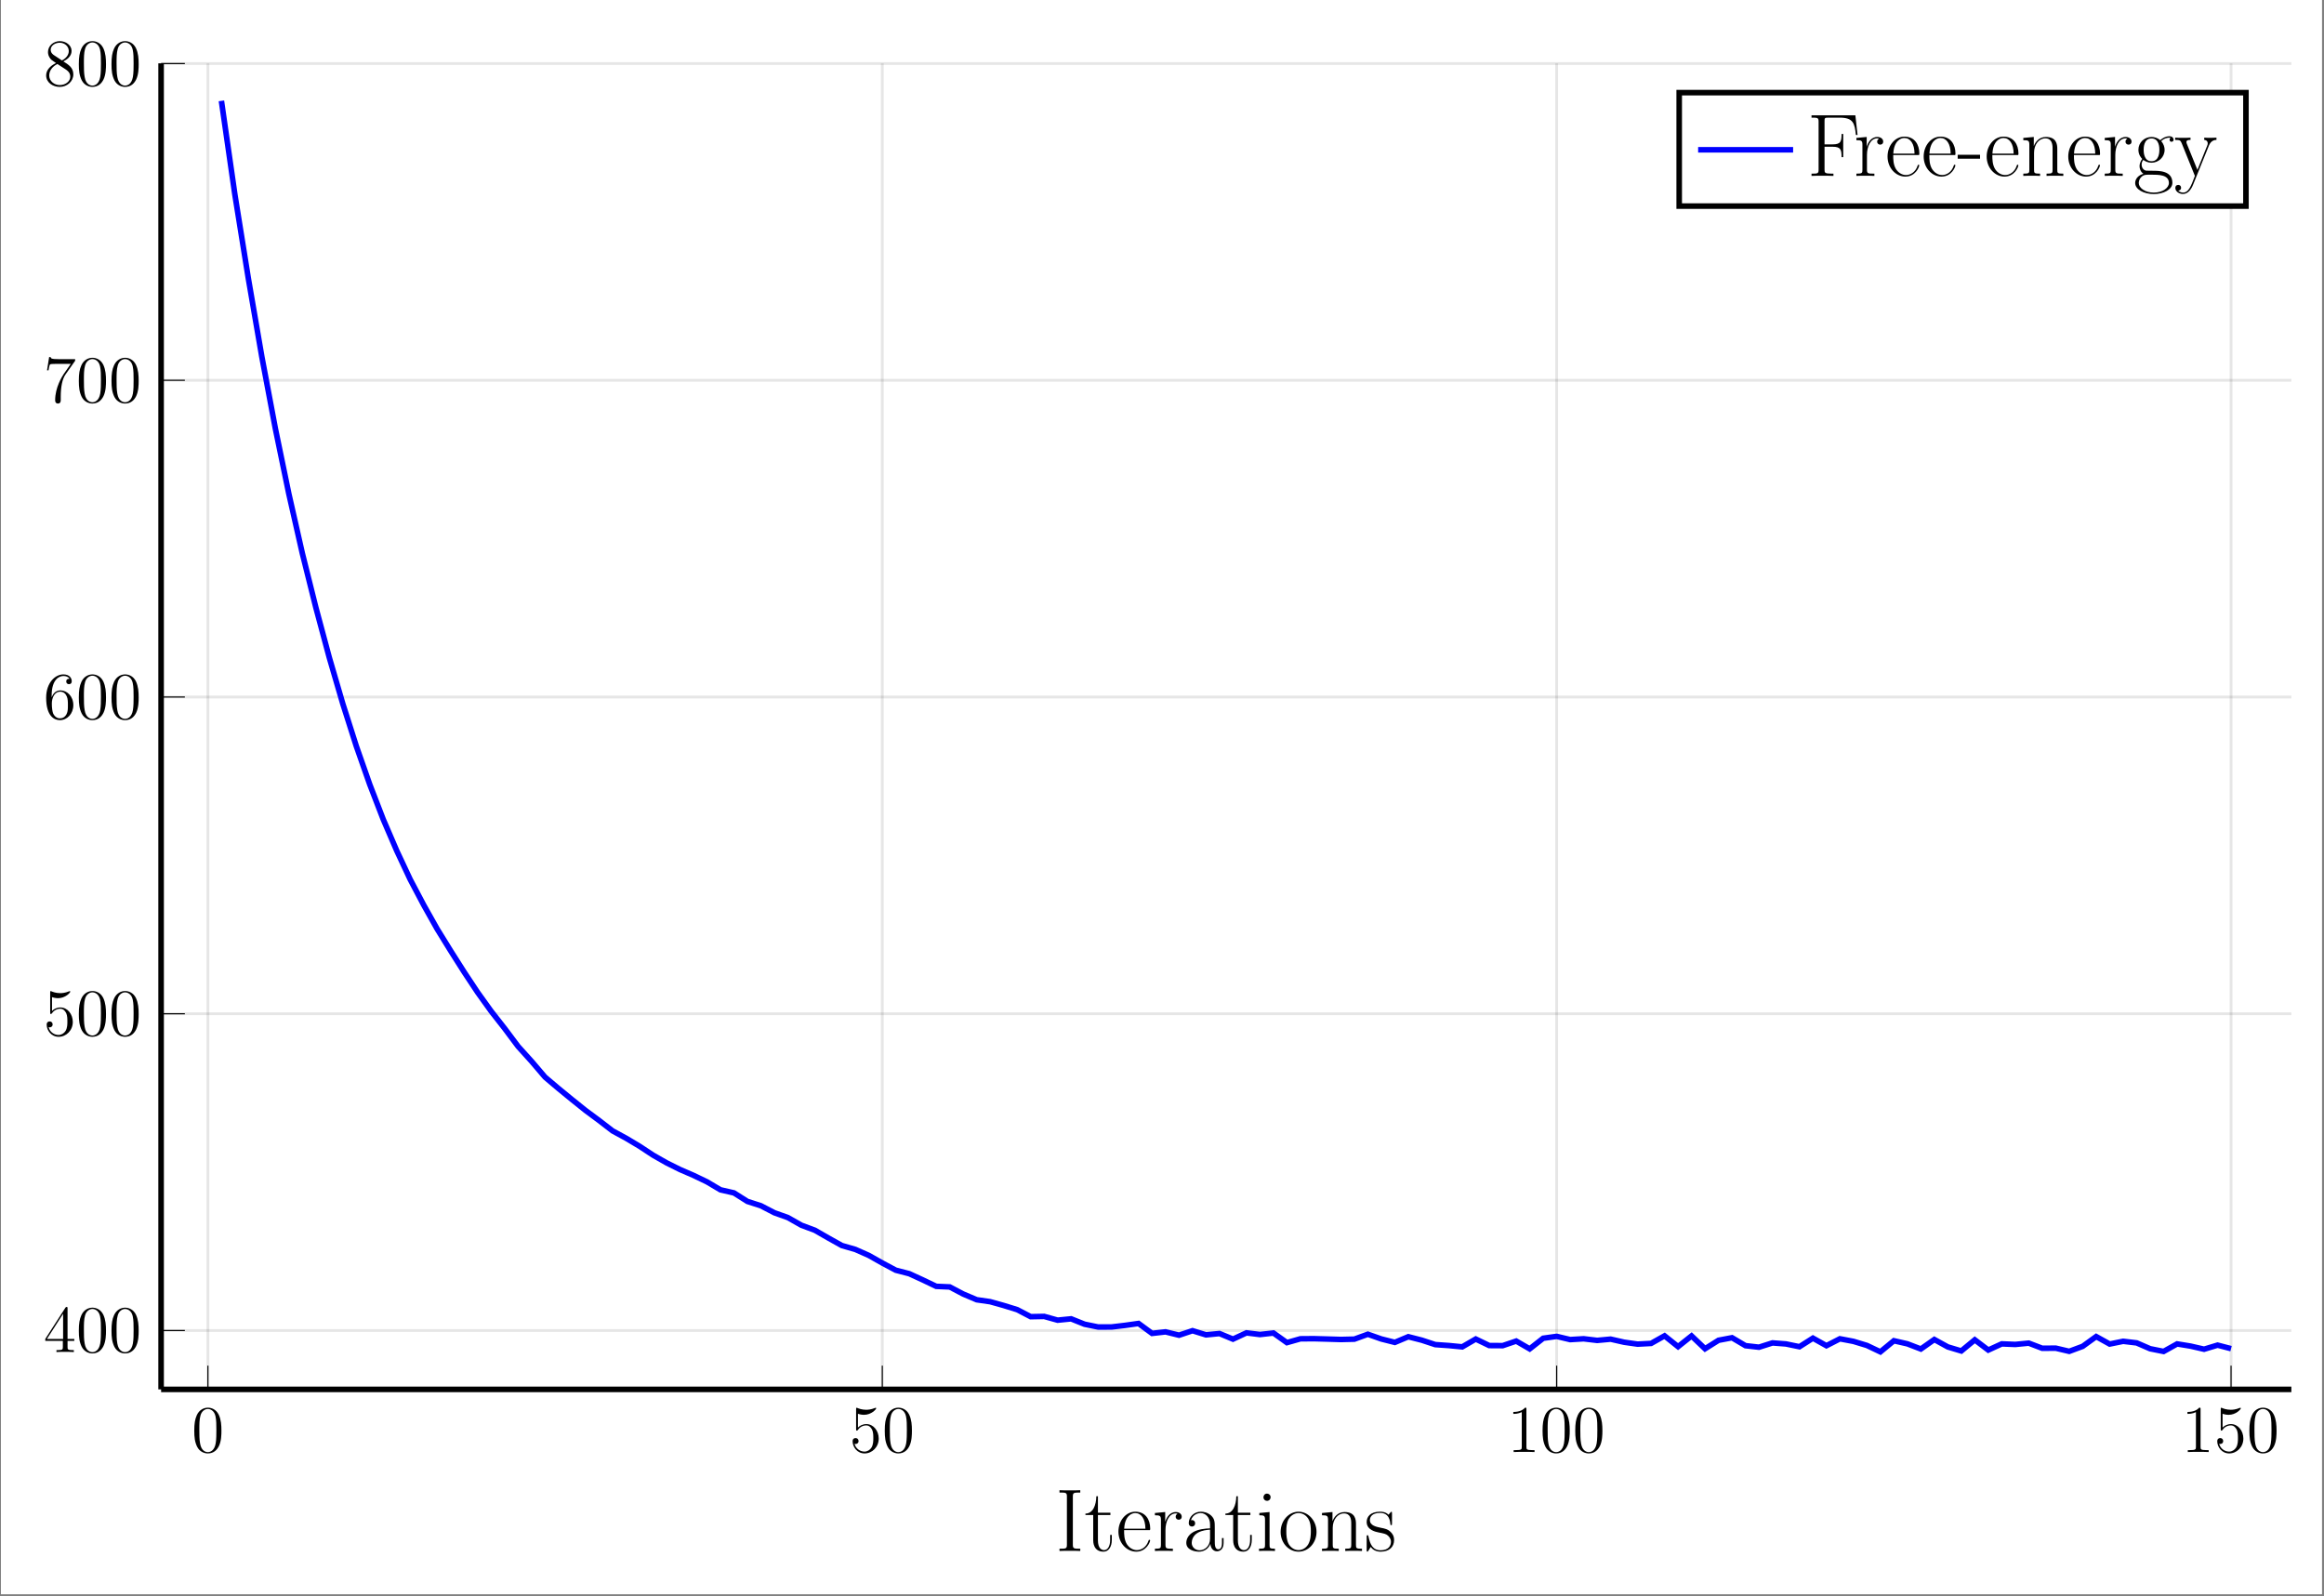 <?xml version="1.0" encoding="UTF-8"?>
<svg xmlns="http://www.w3.org/2000/svg" xmlns:xlink="http://www.w3.org/1999/xlink" width="415.787pt" height="285.619pt" viewBox="0 0 415.787 285.619" version="1.2">
<rect x="0" y="0" width="415.787" height="285.619" fill="#808080" stroke="none"/>
<defs>
<g>
<symbol overflow="visible" id="glyph-1731942715233178-0-0">
<path style="stroke:none;" d=""/>
</symbol>
<symbol overflow="visible" id="glyph-1731942715233178-0-1">
<path style="stroke:none;" d="M 5.344 -3.812 C 5.344 -4.812 5.281 -5.781 4.859 -6.688 C 4.375 -7.672 3.516 -7.938 2.922 -7.938 C 2.234 -7.938 1.391 -7.594 0.938 -6.594 C 0.609 -5.844 0.484 -5.109 0.484 -3.812 C 0.484 -2.656 0.578 -1.797 1 -0.938 C 1.469 -0.031 2.297 0.25 2.906 0.25 C 3.953 0.25 4.547 -0.375 4.891 -1.062 C 5.328 -1.953 5.344 -3.125 5.344 -3.812 Z M 2.906 0.016 C 2.531 0.016 1.75 -0.203 1.531 -1.5 C 1.391 -2.219 1.391 -3.125 1.391 -3.969 C 1.391 -4.938 1.391 -5.828 1.594 -6.531 C 1.797 -7.328 2.406 -7.703 2.906 -7.703 C 3.359 -7.703 4.062 -7.422 4.281 -6.406 C 4.438 -5.719 4.438 -4.781 4.438 -3.969 C 4.438 -3.156 4.438 -2.25 4.312 -1.531 C 4.078 -0.219 3.328 0.016 2.906 0.016 Z M 2.906 0.016 "/>
</symbol>
<symbol overflow="visible" id="glyph-1731942715233178-0-2">
<path style="stroke:none;" d="M 1.531 -6.844 C 2.047 -6.672 2.453 -6.656 2.594 -6.656 C 3.938 -6.656 4.797 -7.656 4.797 -7.812 C 4.797 -7.859 4.781 -7.922 4.703 -7.922 C 4.672 -7.922 4.656 -7.922 4.547 -7.875 C 3.875 -7.594 3.312 -7.562 3 -7.562 C 2.203 -7.562 1.641 -7.797 1.422 -7.891 C 1.344 -7.922 1.312 -7.922 1.297 -7.922 C 1.203 -7.922 1.203 -7.859 1.203 -7.656 L 1.203 -4.125 C 1.203 -3.906 1.203 -3.828 1.344 -3.828 C 1.406 -3.828 1.422 -3.844 1.547 -3.984 C 1.875 -4.484 2.438 -4.766 3.031 -4.766 C 3.672 -4.766 3.969 -4.172 4.078 -3.969 C 4.281 -3.516 4.281 -2.922 4.281 -2.469 C 4.281 -2.016 4.281 -1.344 3.953 -0.797 C 3.688 -0.375 3.219 -0.078 2.703 -0.078 C 1.906 -0.078 1.141 -0.609 0.922 -1.484 C 0.984 -1.453 1.047 -1.438 1.109 -1.438 C 1.312 -1.438 1.641 -1.562 1.641 -1.969 C 1.641 -2.297 1.406 -2.5 1.109 -2.5 C 0.891 -2.5 0.578 -2.391 0.578 -1.922 C 0.578 -0.906 1.391 0.25 2.719 0.25 C 4.078 0.25 5.25 -0.891 5.25 -2.406 C 5.25 -3.812 4.297 -5 3.047 -5 C 2.359 -5 1.844 -4.703 1.531 -4.375 Z M 1.531 -6.844 "/>
</symbol>
<symbol overflow="visible" id="glyph-1731942715233178-0-3">
<path style="stroke:none;" d="M 3.438 -7.656 C 3.438 -7.922 3.438 -7.938 3.203 -7.938 C 2.906 -7.609 2.312 -7.172 1.094 -7.172 L 1.094 -6.828 C 1.359 -6.828 1.953 -6.828 2.609 -7.141 L 2.609 -0.922 C 2.609 -0.484 2.578 -0.344 1.531 -0.344 L 1.156 -0.344 L 1.156 0 C 1.484 -0.031 2.641 -0.031 3.031 -0.031 C 3.422 -0.031 4.578 -0.031 4.891 0 L 4.891 -0.344 L 4.531 -0.344 C 3.469 -0.344 3.438 -0.484 3.438 -0.922 Z M 3.438 -7.656 "/>
</symbol>
<symbol overflow="visible" id="glyph-1731942715233178-0-4">
<path style="stroke:none;" d="M 4.312 -7.766 C 4.312 -8 4.312 -8.062 4.141 -8.062 C 4.047 -8.062 4.016 -8.062 3.922 -7.922 L 0.328 -2.344 L 0.328 -2 L 3.469 -2 L 3.469 -0.906 C 3.469 -0.469 3.438 -0.344 2.562 -0.344 L 2.328 -0.344 L 2.328 0 C 2.609 -0.031 3.547 -0.031 3.875 -0.031 C 4.219 -0.031 5.172 -0.031 5.438 0 L 5.438 -0.344 L 5.203 -0.344 C 4.344 -0.344 4.312 -0.469 4.312 -0.906 L 4.312 -2 L 5.516 -2 L 5.516 -2.344 L 4.312 -2.344 Z M 3.516 -6.844 L 3.516 -2.344 L 0.625 -2.344 Z M 3.516 -6.844 "/>
</symbol>
<symbol overflow="visible" id="glyph-1731942715233178-0-5">
<path style="stroke:none;" d="M 1.469 -4.156 C 1.469 -7.172 2.938 -7.656 3.578 -7.656 C 4.016 -7.656 4.438 -7.516 4.672 -7.156 C 4.531 -7.156 4.078 -7.156 4.078 -6.672 C 4.078 -6.406 4.25 -6.188 4.562 -6.188 C 4.859 -6.188 5.062 -6.359 5.062 -6.703 C 5.062 -7.328 4.609 -7.938 3.562 -7.938 C 2.062 -7.938 0.484 -6.406 0.484 -3.766 C 0.484 -0.484 1.922 0.25 2.938 0.25 C 4.234 0.25 5.344 -0.891 5.344 -2.438 C 5.344 -4.016 4.234 -5.078 3.047 -5.078 C 1.984 -5.078 1.594 -4.172 1.469 -3.828 Z M 2.938 -0.078 C 2.188 -0.078 1.828 -0.734 1.719 -0.984 C 1.609 -1.297 1.5 -1.891 1.5 -2.719 C 1.5 -3.672 1.922 -4.844 3 -4.844 C 3.656 -4.844 4 -4.406 4.172 -4 C 4.375 -3.562 4.375 -2.953 4.375 -2.453 C 4.375 -1.844 4.375 -1.297 4.141 -0.844 C 3.844 -0.281 3.422 -0.078 2.938 -0.078 Z M 2.938 -0.078 "/>
</symbol>
<symbol overflow="visible" id="glyph-1731942715233178-0-6">
<path style="stroke:none;" d="M 5.672 -7.406 L 5.672 -7.688 L 2.797 -7.688 C 1.344 -7.688 1.328 -7.844 1.281 -8.062 L 1.016 -8.062 L 0.641 -5.688 L 0.906 -5.688 C 0.938 -5.891 1.047 -6.641 1.203 -6.766 C 1.297 -6.844 2.203 -6.844 2.359 -6.844 L 4.891 -6.844 L 3.625 -5.031 C 3.312 -4.562 2.094 -2.609 2.094 -0.359 C 2.094 -0.234 2.094 0.25 2.594 0.25 C 3.094 0.25 3.094 -0.219 3.094 -0.375 L 3.094 -0.969 C 3.094 -2.75 3.375 -4.125 3.938 -4.938 Z M 5.672 -7.406 "/>
</symbol>
<symbol overflow="visible" id="glyph-1731942715233178-0-7">
<path style="stroke:none;" d="M 3.562 -4.312 C 4.156 -4.625 5.031 -5.188 5.031 -6.188 C 5.031 -7.219 4.016 -7.938 2.922 -7.938 C 1.75 -7.938 0.812 -7.062 0.812 -5.984 C 0.812 -5.578 0.938 -5.172 1.266 -4.766 C 1.391 -4.609 1.406 -4.594 2.25 -4.016 C 1.094 -3.469 0.484 -2.672 0.484 -1.797 C 0.484 -0.531 1.688 0.25 2.906 0.25 C 4.234 0.25 5.344 -0.734 5.344 -1.984 C 5.344 -3.203 4.484 -3.734 3.562 -4.312 Z M 1.938 -5.391 C 1.781 -5.484 1.297 -5.797 1.297 -6.391 C 1.297 -7.156 2.109 -7.656 2.906 -7.656 C 3.766 -7.656 4.531 -7.031 4.531 -6.172 C 4.531 -5.438 4.016 -4.859 3.312 -4.484 Z M 2.5 -3.844 L 3.938 -2.906 C 4.25 -2.703 4.797 -2.328 4.797 -1.594 C 4.797 -0.688 3.875 -0.078 2.922 -0.078 C 1.906 -0.078 1.031 -0.812 1.031 -1.797 C 1.031 -2.734 1.719 -3.484 2.5 -3.844 Z M 2.5 -3.844 "/>
</symbol>
<symbol overflow="visible" id="glyph-1731942715233178-1-0">
<path style="stroke:none;" d=""/>
</symbol>
<symbol overflow="visible" id="glyph-1731942715233178-1-1">
<path style="stroke:none;" d="M 4.469 0 L 4.469 -0.406 C 3.328 -0.406 3.141 -0.406 3.141 -1.125 L 3.141 -9.75 C 3.141 -10.453 3.328 -10.453 4.469 -10.453 L 4.469 -10.875 C 3.969 -10.844 3.156 -10.844 2.609 -10.844 C 2.062 -10.844 1.266 -10.844 0.75 -10.875 L 0.75 -10.453 C 1.891 -10.453 2.078 -10.453 2.078 -9.75 L 2.078 -1.125 C 2.078 -0.406 1.891 -0.406 0.75 -0.406 L 0.75 0 C 1.266 -0.031 2.062 -0.031 2.609 -0.031 C 3.156 -0.031 3.969 -0.031 4.469 0 Z M 4.469 0 "/>
</symbol>
<symbol overflow="visible" id="glyph-1731942715233178-1-2">
<path style="stroke:none;" d="M 4.891 -1.969 L 4.891 -2.875 L 4.594 -2.875 L 4.594 -1.984 C 4.594 -0.891 4.172 -0.156 3.5 -0.156 C 3.047 -0.156 2.406 -0.484 2.406 -1.922 L 2.406 -6.438 L 4.641 -6.438 L 4.641 -6.844 L 2.406 -6.844 L 2.406 -9.797 L 2.125 -9.797 C 2.078 -8.156 1.531 -6.719 0.172 -6.688 L 0.172 -6.438 L 1.562 -6.438 L 1.562 -1.953 C 1.562 -1.656 1.562 0.125 3.406 0.125 C 4.344 0.125 4.891 -0.797 4.891 -1.969 Z M 4.891 -1.969 "/>
</symbol>
<symbol overflow="visible" id="glyph-1731942715233178-1-3">
<path style="stroke:none;" d="M 6.125 -4 C 6.125 -5.625 5.266 -7.031 3.453 -7.031 C 1.766 -7.031 0.438 -5.422 0.438 -3.469 C 0.438 -1.406 1.938 0.125 3.625 0.125 C 5.406 0.125 6.109 -1.562 6.109 -1.891 C 6.109 -2 5.984 -2 5.984 -2 C 5.875 -2 5.859 -1.969 5.797 -1.781 C 5.438 -0.703 4.562 -0.156 3.734 -0.156 C 3.062 -0.156 2.375 -0.547 1.938 -1.234 C 1.453 -2.047 1.453 -3 1.453 -3.734 L 6.062 -3.734 C 6.125 -3.812 6.125 -3.844 6.125 -4 Z M 5.266 -3.984 L 1.469 -3.984 C 1.578 -6.266 2.797 -6.781 3.438 -6.781 C 4.516 -6.781 5.25 -5.766 5.266 -3.984 Z M 5.266 -3.984 "/>
</symbol>
<symbol overflow="visible" id="glyph-1731942715233178-1-4">
<path style="stroke:none;" d="M 5.297 -6.141 C 5.297 -6.656 4.797 -6.969 4.25 -6.969 C 3.047 -6.969 2.516 -5.797 2.359 -5.234 L 2.344 -5.234 L 2.344 -6.969 L 0.5 -6.797 L 0.5 -6.391 C 1.438 -6.391 1.578 -6.297 1.578 -5.531 L 1.578 -1.094 C 1.578 -0.5 1.516 -0.406 0.5 -0.406 L 0.5 0 C 0.875 -0.031 1.609 -0.031 2.016 -0.031 C 2.484 -0.031 3.297 -0.031 3.719 0 L 3.719 -0.406 C 2.578 -0.406 2.391 -0.406 2.391 -1.125 L 2.391 -3.75 C 2.391 -5.281 3.047 -6.719 4.234 -6.719 C 4.344 -6.719 4.453 -6.703 4.562 -6.656 C 4.562 -6.656 4.219 -6.547 4.219 -6.125 C 4.219 -5.75 4.516 -5.594 4.766 -5.594 C 4.953 -5.594 5.297 -5.703 5.297 -6.141 Z M 5.297 -6.141 "/>
</symbol>
<symbol overflow="visible" id="glyph-1731942715233178-1-5">
<path style="stroke:none;" d="M 7.156 -1.422 L 7.156 -2.312 L 6.859 -2.312 L 6.859 -1.406 C 6.859 -0.438 6.438 -0.297 6.219 -0.297 C 5.578 -0.297 5.578 -1.125 5.578 -1.828 L 5.578 -4.125 C 5.578 -5.172 5.578 -5.734 4.906 -6.359 C 4.312 -6.875 3.625 -7.031 3.094 -7.031 C 1.828 -7.031 0.922 -6.047 0.922 -5 C 0.922 -4.406 1.406 -4.375 1.5 -4.375 C 1.703 -4.375 2.062 -4.5 2.062 -4.953 C 2.062 -5.344 1.766 -5.531 1.5 -5.531 C 1.438 -5.531 1.359 -5.516 1.312 -5.5 C 1.641 -6.5 2.5 -6.781 3.062 -6.781 C 3.859 -6.781 4.734 -6.078 4.734 -4.75 L 4.734 -4.047 C 3.797 -4.016 2.656 -3.891 1.766 -3.406 C 0.766 -2.844 0.484 -2.047 0.484 -1.453 C 0.484 -0.219 1.906 0.125 2.75 0.125 C 3.625 0.125 4.438 -0.359 4.797 -1.281 C 4.828 -0.578 5.266 0.062 5.969 0.062 C 6.312 0.062 7.156 -0.156 7.156 -1.422 Z M 4.734 -2.219 C 4.734 -0.828 3.734 -0.125 2.859 -0.125 C 2.062 -0.125 1.453 -0.719 1.453 -1.453 C 1.453 -1.922 1.656 -2.766 2.578 -3.281 C 3.344 -3.703 4.219 -3.781 4.734 -3.812 Z M 4.734 -2.219 "/>
</symbol>
<symbol overflow="visible" id="glyph-1731942715233178-1-6">
<path style="stroke:none;" d="M 3.406 0 L 3.406 -0.406 C 2.469 -0.406 2.438 -0.516 2.438 -1.078 L 2.438 -6.969 L 0.609 -6.797 L 0.609 -6.391 C 1.5 -6.391 1.625 -6.297 1.625 -5.531 L 1.625 -1.094 C 1.625 -0.5 1.562 -0.406 0.547 -0.406 L 0.547 0 C 0.922 -0.031 1.609 -0.031 2 -0.031 C 2.391 -0.031 3.047 -0.031 3.406 0 Z M 2.625 -9.609 C 2.625 -10 2.328 -10.266 1.984 -10.266 C 1.609 -10.266 1.344 -9.969 1.344 -9.609 C 1.344 -9.234 1.641 -8.969 1.969 -8.969 C 2.359 -8.969 2.625 -9.266 2.625 -9.609 Z M 2.625 -9.609 "/>
</symbol>
<symbol overflow="visible" id="glyph-1731942715233178-1-7">
<path style="stroke:none;" d="M 6.859 -3.406 C 6.859 -5.438 5.375 -7.031 3.641 -7.031 C 1.906 -7.031 0.438 -5.438 0.438 -3.406 C 0.438 -1.406 1.906 0.125 3.641 0.125 C 5.375 0.125 6.859 -1.406 6.859 -3.406 Z M 5.844 -3.531 C 5.844 -2.906 5.812 -1.953 5.375 -1.188 C 4.938 -0.469 4.25 -0.156 3.641 -0.156 C 2.891 -0.156 2.266 -0.609 1.891 -1.219 C 1.5 -1.938 1.453 -2.828 1.453 -3.531 C 1.453 -4.203 1.484 -5.031 1.891 -5.75 C 2.219 -6.266 2.828 -6.781 3.641 -6.781 C 4.359 -6.781 4.969 -6.391 5.344 -5.828 C 5.844 -5.078 5.844 -4.031 5.844 -3.531 Z M 5.844 -3.531 "/>
</symbol>
<symbol overflow="visible" id="glyph-1731942715233178-1-8">
<path style="stroke:none;" d="M 7.688 0 L 7.688 -0.406 C 6.672 -0.406 6.609 -0.484 6.609 -1.094 L 6.609 -4.844 C 6.609 -5.656 6.453 -6.969 4.562 -6.969 C 3.312 -6.969 2.656 -6 2.422 -5.359 L 2.406 -5.359 L 2.406 -6.969 L 0.531 -6.797 L 0.531 -6.391 C 1.469 -6.391 1.609 -6.297 1.609 -5.531 L 1.609 -1.094 C 1.609 -0.5 1.547 -0.406 0.531 -0.406 L 0.531 0 C 0.906 -0.031 1.609 -0.031 2.016 -0.031 C 2.438 -0.031 3.156 -0.031 3.531 0 L 3.531 -0.406 C 2.516 -0.406 2.453 -0.484 2.453 -1.094 L 2.453 -4.156 C 2.453 -5.625 3.344 -6.719 4.453 -6.719 C 5.641 -6.719 5.766 -5.672 5.766 -4.906 L 5.766 -1.094 C 5.766 -0.5 5.703 -0.406 4.688 -0.406 L 4.688 0 C 5.062 -0.031 5.766 -0.031 6.172 -0.031 C 6.594 -0.031 7.312 -0.031 7.688 0 Z M 7.688 0 "/>
</symbol>
<symbol overflow="visible" id="glyph-1731942715233178-1-9">
<path style="stroke:none;" d="M 5.297 -1.969 C 5.297 -2.781 4.875 -3.219 4.672 -3.406 C 4.188 -3.906 3.625 -4.016 2.969 -4.141 C 2.078 -4.328 0.969 -4.547 0.969 -5.531 C 0.969 -5.938 1.188 -6.812 2.797 -6.812 C 4.5 -6.812 4.594 -5.219 4.641 -4.719 C 4.656 -4.641 4.734 -4.625 4.781 -4.625 C 4.922 -4.625 4.922 -4.672 4.922 -4.938 L 4.922 -6.719 C 4.922 -7 4.906 -7.016 4.812 -7.016 C 4.75 -7.016 4.734 -7 4.531 -6.766 C 4.484 -6.703 4.344 -6.547 4.297 -6.484 C 3.797 -7.016 3.078 -7.031 2.797 -7.031 C 1.031 -7.031 0.391 -6.109 0.391 -5.188 C 0.391 -3.75 2.016 -3.422 2.484 -3.328 C 3.484 -3.125 3.844 -3.062 4.172 -2.766 C 4.375 -2.578 4.734 -2.234 4.734 -1.656 C 4.734 -0.984 4.344 -0.125 2.875 -0.125 C 1.5 -0.125 1 -1.172 0.719 -2.578 C 0.672 -2.797 0.672 -2.812 0.547 -2.812 C 0.406 -2.812 0.391 -2.797 0.391 -2.484 L 0.391 -0.188 C 0.391 0.094 0.406 0.109 0.516 0.109 C 0.594 0.109 0.609 0.094 0.688 -0.031 L 1.109 -0.719 C 1.438 -0.281 1.984 0.125 2.875 0.125 C 4.453 0.125 5.297 -0.734 5.297 -1.969 Z M 5.297 -1.969 "/>
</symbol>
<symbol overflow="visible" id="glyph-1731942715233178-1-10">
<path style="stroke:none;" d="M 9.047 -7.328 L 8.656 -10.844 L 0.812 -10.844 L 0.812 -10.422 C 1.906 -10.422 2.078 -10.422 2.078 -9.719 L 2.078 -1.125 C 2.078 -0.406 1.906 -0.406 0.812 -0.406 L 0.812 0 C 1.281 -0.031 2.172 -0.031 2.656 -0.031 C 3.312 -0.031 4.078 -0.031 4.734 0 L 4.734 -0.406 L 4.375 -0.406 C 3.172 -0.406 3.141 -0.578 3.141 -1.141 L 3.141 -5.219 L 4.562 -5.219 C 6.047 -5.219 6.188 -4.703 6.188 -3.359 L 6.484 -3.359 L 6.484 -7.5 L 6.188 -7.5 C 6.188 -6.156 6.047 -5.641 4.562 -5.641 L 3.141 -5.641 L 3.141 -9.812 C 3.141 -10.344 3.172 -10.422 3.812 -10.422 L 5.859 -10.422 C 8.266 -10.422 8.531 -9.438 8.75 -7.328 Z M 9.047 -7.328 "/>
</symbol>
<symbol overflow="visible" id="glyph-1731942715233178-1-11">
<path style="stroke:none;" d="M 4.062 -3.078 L 4.062 -3.781 L 0.062 -3.781 L 0.062 -3.078 Z M 4.062 -3.078 "/>
</symbol>
<symbol overflow="visible" id="glyph-1731942715233178-1-12">
<path style="stroke:none;" d="M 7.188 -6.484 C 7.188 -6.781 6.938 -7.094 6.438 -7.094 C 5.797 -7.094 5.234 -6.797 4.797 -6.391 C 4.312 -6.812 3.734 -6.969 3.234 -6.969 C 1.969 -6.969 0.891 -5.984 0.891 -4.672 C 0.891 -3.75 1.422 -3.188 1.578 -3.031 C 1.094 -2.469 1.094 -1.812 1.094 -1.734 C 1.094 -1.328 1.266 -0.719 1.797 -0.375 C 0.969 -0.172 0.312 0.469 0.312 1.266 C 0.312 2.406 1.828 3.25 3.641 3.25 C 5.391 3.25 6.969 2.438 6.969 1.234 C 6.969 -0.922 4.625 -0.922 3.391 -0.922 C 3.031 -0.922 2.375 -0.922 2.297 -0.938 C 1.797 -1.016 1.469 -1.469 1.469 -2.016 C 1.469 -2.172 1.469 -2.516 1.766 -2.859 C 2.062 -2.625 2.594 -2.359 3.234 -2.359 C 4.484 -2.359 5.578 -3.344 5.578 -4.672 C 5.578 -5.078 5.438 -5.719 4.969 -6.203 C 5.406 -6.688 6.062 -6.844 6.438 -6.844 C 6.5 -6.844 6.594 -6.844 6.672 -6.797 C 6.609 -6.781 6.469 -6.719 6.469 -6.469 C 6.469 -6.25 6.609 -6.109 6.812 -6.109 C 7.047 -6.109 7.188 -6.266 7.188 -6.484 Z M 4.641 -4.672 C 4.641 -4.344 4.641 -2.625 3.234 -2.625 C 1.828 -2.625 1.828 -4.344 1.828 -4.672 C 1.828 -4.984 1.828 -6.703 3.234 -6.703 C 4.641 -6.703 4.641 -4.984 4.641 -4.672 Z M 6.344 1.266 C 6.344 2.141 5.234 2.984 3.641 2.984 C 2.047 2.984 0.953 2.141 0.953 1.266 C 0.953 0.766 1.219 0.297 1.578 0.047 C 1.969 -0.219 2.141 -0.219 3.219 -0.219 C 4.516 -0.219 6.344 -0.219 6.344 1.266 Z M 6.344 1.266 "/>
</symbol>
<symbol overflow="visible" id="glyph-1731942715233178-1-13">
<path style="stroke:none;" d="M 7.547 -6.438 L 7.547 -6.844 L 6.547 -6.812 C 6.203 -6.812 5.688 -6.812 5.359 -6.844 L 5.359 -6.438 C 5.969 -6.391 5.984 -5.938 5.984 -5.812 C 5.984 -5.656 5.953 -5.578 5.875 -5.375 L 4.141 -1.078 L 2.25 -5.734 C 2.172 -5.922 2.172 -6.047 2.172 -6.047 C 2.172 -6.406 2.531 -6.438 2.906 -6.438 L 2.906 -6.844 C 2.531 -6.812 1.844 -6.812 1.453 -6.812 C 1.016 -6.812 0.516 -6.812 0.156 -6.844 L 0.156 -6.438 C 1.016 -6.438 1.109 -6.359 1.328 -5.844 L 3.688 0 C 2.984 1.875 2.562 2.984 1.562 2.984 C 1.391 2.984 0.984 2.922 0.703 2.641 C 1.062 2.609 1.219 2.391 1.219 2.125 C 1.219 1.844 1.031 1.609 0.719 1.609 C 0.359 1.609 0.188 1.844 0.188 2.141 C 0.188 2.766 0.844 3.234 1.562 3.234 C 2.484 3.234 3.062 2.344 3.375 1.547 L 6.203 -5.438 C 6.609 -6.422 7.328 -6.438 7.547 -6.438 Z M 7.547 -6.438 "/>
</symbol>
</g>
<clipPath id="clip-1731942715233178-1">
  <path d="M 0.172 0 L 415.402 0 L 415.402 285.238 L 0.172 285.238 Z M 0.172 0 "/>
</clipPath>
<clipPath id="clip-1731942715233178-2">
  <path d="M 28.824 11.41 L 409.82 11.41 L 409.82 248.594 L 28.824 248.594 Z M 28.824 11.41 "/>
</clipPath>
</defs>
<g id="surface1">
<g clip-path="url(#clip-1731942715233178-1)" clip-rule="nonzero">
<path style=" stroke:none;fill-rule:nonzero;fill:rgb(100%,100%,100%);fill-opacity:1;" d="M 0.172 285.238 L 415.402 285.238 L 415.402 0 L 0.172 0 Z M 0.172 285.238 "/>
<path style=" stroke:none;fill-rule:nonzero;fill:rgb(100%,100%,100%);fill-opacity:1;" d="M 0.172 285.242 L 0.172 0 L 415.41 0 L 415.41 285.242 Z M 0.172 285.242 "/>
</g>
<path style=" stroke:none;fill-rule:nonzero;fill:rgb(100%,100%,100%);fill-opacity:1;" d="M 28.824 248.594 L 409.82 248.594 L 409.82 11.41 L 28.824 11.41 Z M 28.824 248.594 "/>
<path style="fill:none;stroke-width:0.498;stroke-linecap:butt;stroke-linejoin:miter;stroke:rgb(0%,0%,0%);stroke-opacity:0.1;stroke-miterlimit:10;" d="M 8.381 -0 L 8.381 237.5 M 129.155 -0 L 129.155 237.5 M 249.929 -0 L 249.929 237.5 M 370.704 -0 L 370.704 237.5 " transform="matrix(0.999,0,0,-0.999,28.825,248.593)"/>
<path style="fill:none;stroke-width:0.498;stroke-linecap:butt;stroke-linejoin:miter;stroke:rgb(0%,0%,0%);stroke-opacity:0.1;stroke-miterlimit:10;" d="M -0.001 10.545 L 381.503 10.545 M -0.001 67.273 L 381.503 67.273 M -0.001 124.005 L 381.503 124.005 M -0.001 180.733 L 381.503 180.733 M -0.001 237.461 L 381.503 237.461 " transform="matrix(0.999,0,0,-0.999,28.825,248.593)"/>
<path style="fill:none;stroke-width:0.199;stroke-linecap:butt;stroke-linejoin:miter;stroke:rgb(0%,0%,0%);stroke-opacity:1;stroke-miterlimit:10;" d="M 8.381 -0 L 8.381 4.251 M 129.155 -0 L 129.155 4.251 M 249.929 -0 L 249.929 4.251 M 370.704 -0 L 370.704 4.251 " transform="matrix(0.999,0,0,-0.999,28.825,248.593)"/>
<path style="fill:none;stroke-width:0.199;stroke-linecap:butt;stroke-linejoin:miter;stroke:rgb(0%,0%,0%);stroke-opacity:1;stroke-miterlimit:10;" d="M -0.001 10.545 L 4.251 10.545 M -0.001 67.273 L 4.251 67.273 M -0.001 124.005 L 4.251 124.005 M -0.001 180.733 L 4.251 180.733 M -0.001 237.461 L 4.251 237.461 " transform="matrix(0.999,0,0,-0.999,28.825,248.593)"/>
<path style="fill:none;stroke-width:0.996;stroke-linecap:butt;stroke-linejoin:miter;stroke:rgb(0%,0%,0%);stroke-opacity:1;stroke-miterlimit:10;" d="M -0.001 -0 L 381.503 -0 " transform="matrix(0.999,0,0,-0.999,28.825,248.593)"/>
<path style="fill:none;stroke-width:0.996;stroke-linecap:butt;stroke-linejoin:miter;stroke:rgb(0%,0%,0%);stroke-opacity:1;stroke-miterlimit:10;" d="M -0.001 -0 L -0.001 237.5 " transform="matrix(0.999,0,0,-0.999,28.825,248.593)"/>
<g style="fill:rgb(0%,0%,0%);fill-opacity:1;">
  <use xlink:href="#glyph-1731942715233178-0-1" x="34.273" y="259.803"/>
</g>
<g style="fill:rgb(0%,0%,0%);fill-opacity:1;">
  <use xlink:href="#glyph-1731942715233178-0-2" x="151.963" y="259.803"/>
  <use xlink:href="#glyph-1731942715233178-0-1" x="157.809" y="259.803"/>
</g>
<g style="fill:rgb(0%,0%,0%);fill-opacity:1;">
  <use xlink:href="#glyph-1731942715233178-0-3" x="269.652" y="259.803"/>
  <use xlink:href="#glyph-1731942715233178-0-1" x="275.498" y="259.803"/>
  <use xlink:href="#glyph-1731942715233178-0-1" x="281.343" y="259.803"/>
</g>
<g style="fill:rgb(0%,0%,0%);fill-opacity:1;">
  <use xlink:href="#glyph-1731942715233178-0-3" x="390.264" y="259.803"/>
  <use xlink:href="#glyph-1731942715233178-0-2" x="396.11" y="259.803"/>
  <use xlink:href="#glyph-1731942715233178-0-1" x="401.955" y="259.803"/>
</g>
<g style="fill:rgb(0%,0%,0%);fill-opacity:1;">
  <use xlink:href="#glyph-1731942715233178-0-4" x="7.774" y="241.91"/>
  <use xlink:href="#glyph-1731942715233178-0-1" x="13.62" y="241.91"/>
  <use xlink:href="#glyph-1731942715233178-0-1" x="19.465" y="241.91"/>
</g>
<g style="fill:rgb(0%,0%,0%);fill-opacity:1;">
  <use xlink:href="#glyph-1731942715233178-0-2" x="7.774" y="185.257"/>
  <use xlink:href="#glyph-1731942715233178-0-1" x="13.62" y="185.257"/>
  <use xlink:href="#glyph-1731942715233178-0-1" x="19.465" y="185.257"/>
</g>
<g style="fill:rgb(0%,0%,0%);fill-opacity:1;">
  <use xlink:href="#glyph-1731942715233178-0-5" x="7.774" y="128.604"/>
  <use xlink:href="#glyph-1731942715233178-0-1" x="13.62" y="128.604"/>
  <use xlink:href="#glyph-1731942715233178-0-1" x="19.465" y="128.604"/>
</g>
<g style="fill:rgb(0%,0%,0%);fill-opacity:1;">
  <use xlink:href="#glyph-1731942715233178-0-6" x="7.774" y="71.951"/>
  <use xlink:href="#glyph-1731942715233178-0-1" x="13.62" y="71.951"/>
  <use xlink:href="#glyph-1731942715233178-0-1" x="19.465" y="71.951"/>
</g>
<g style="fill:rgb(0%,0%,0%);fill-opacity:1;">
  <use xlink:href="#glyph-1731942715233178-0-7" x="7.774" y="15.299"/>
  <use xlink:href="#glyph-1731942715233178-0-1" x="13.62" y="15.299"/>
  <use xlink:href="#glyph-1731942715233178-0-1" x="19.465" y="15.299"/>
</g>
<g clip-path="url(#clip-1731942715233178-2)" clip-rule="nonzero">
<path style="fill:none;stroke-width:0.996;stroke-linecap:butt;stroke-linejoin:miter;stroke:rgb(0%,0%,100%);stroke-opacity:1;stroke-miterlimit:10;" d="M 10.798 230.78 L 13.212 213.984 L 15.629 198.929 L 18.042 184.926 L 20.46 172.092 L 22.873 160.405 L 25.29 149.738 L 27.704 140.069 L 30.121 131.065 L 32.538 122.796 L 34.952 115.22 L 37.369 108.331 L 39.782 102.085 L 42.2 96.468 L 44.613 91.321 L 47.03 86.744 L 49.444 82.449 L 51.861 78.538 L 54.274 74.736 L 56.692 71.09 L 59.105 67.73 L 61.522 64.644 L 63.939 61.417 L 66.353 58.746 L 68.77 55.914 L 71.184 53.872 L 73.601 51.893 L 76.014 49.957 L 78.431 48.165 L 80.845 46.304 L 83.262 44.989 L 85.675 43.55 L 88.093 41.958 L 90.51 40.581 L 92.923 39.38 L 95.341 38.332 L 97.754 37.174 L 100.171 35.743 L 102.585 35.191 L 105.002 33.662 L 107.415 32.887 L 109.833 31.632 L 112.246 30.771 L 114.663 29.402 L 117.077 28.502 L 119.494 27.114 L 121.911 25.764 L 124.325 25.068 L 126.742 23.996 L 129.155 22.635 L 131.573 21.344 L 133.986 20.719 L 136.403 19.608 L 138.817 18.454 L 141.234 18.348 L 143.647 17.077 L 146.065 16.052 L 148.478 15.704 L 150.895 15.027 L 153.312 14.28 L 155.726 13.021 L 158.143 13.068 L 160.556 12.395 L 162.974 12.634 L 165.387 11.668 L 167.804 11.175 L 170.218 11.179 L 172.635 11.464 L 175.048 11.804 L 177.466 10.029 L 179.879 10.302 L 182.296 9.704 L 184.714 10.51 L 187.127 9.763 L 189.544 10.001 L 191.958 9 L 194.375 10.123 L 196.788 9.825 L 199.206 10.095 L 201.619 8.374 L 204.036 9.059 L 206.45 9.078 L 208.867 9.012 L 211.284 8.937 L 213.698 8.996 L 216.115 9.876 L 218.528 9.027 L 220.946 8.417 L 223.359 9.43 L 225.776 8.812 L 228.19 8.018 L 230.607 7.85 L 233.02 7.615 L 235.437 9.016 L 237.851 7.85 L 240.268 7.834 L 242.685 8.652 L 245.099 7.255 L 247.516 9.156 L 249.929 9.493 L 252.347 8.918 L 254.76 9.062 L 257.177 8.773 L 259.591 8.996 L 262.008 8.448 L 264.421 8.104 L 266.839 8.233 L 269.252 9.591 L 271.669 7.654 L 274.087 9.575 L 276.5 7.275 L 278.917 8.793 L 281.331 9.25 L 283.748 7.826 L 286.161 7.553 L 288.579 8.323 L 290.992 8.139 L 293.409 7.639 L 295.823 9.172 L 298.24 7.823 L 300.653 9.059 L 303.071 8.601 L 305.488 7.869 L 307.901 6.723 L 310.318 8.71 L 312.732 8.159 L 315.149 7.232 L 317.563 8.933 L 319.98 7.604 L 322.393 6.88 L 324.81 8.875 L 327.224 7.044 L 329.641 8.151 L 332.058 8.049 L 334.472 8.284 L 336.889 7.361 L 339.302 7.381 L 341.72 6.813 L 344.133 7.709 L 346.55 9.458 L 348.964 8.12 L 351.381 8.613 L 353.794 8.327 L 356.212 7.279 L 358.625 6.794 L 361.042 8.143 L 363.46 7.748 L 365.873 7.193 L 368.29 7.924 L 370.704 7.295 " transform="matrix(0.999,0,0,-0.999,28.825,248.593)"/>
</g>
<g style="fill:rgb(0%,0%,0%);fill-opacity:1;">
  <use xlink:href="#glyph-1731942715233178-1-1" x="188.803" y="277.507"/>
  <use xlink:href="#glyph-1731942715233178-1-2" x="194.024" y="277.507"/>
  <use xlink:href="#glyph-1731942715233178-1-3" x="199.66" y="277.507"/>
  <use xlink:href="#glyph-1731942715233178-1-4" x="206.123" y="277.507"/>
  <use xlink:href="#glyph-1731942715233178-1-5" x="211.758" y="277.507"/>
  <use xlink:href="#glyph-1731942715233178-1-2" x="219.065" y="277.507"/>
  <use xlink:href="#glyph-1731942715233178-1-6" x="224.7" y="277.507"/>
  <use xlink:href="#glyph-1731942715233178-1-7" x="228.68" y="277.507"/>
  <use xlink:href="#glyph-1731942715233178-1-8" x="235.987" y="277.507"/>
  <use xlink:href="#glyph-1731942715233178-1-9" x="244.121" y="277.507"/>
</g>
<path style="fill-rule:nonzero;fill:rgb(100%,100%,100%);fill-opacity:1;stroke-width:0.996;stroke-linecap:butt;stroke-linejoin:miter;stroke:rgb(0%,0%,0%);stroke-opacity:1;stroke-miterlimit:10;" d="M 271.873 211.93 L 373.371 211.93 L 373.371 232.25 L 271.873 232.25 Z M 271.873 211.93 " transform="matrix(0.999,0,0,-0.999,28.825,248.593)"/>
<path style="fill:none;stroke-width:0.996;stroke-linecap:butt;stroke-linejoin:miter;stroke:rgb(0%,0%,100%);stroke-opacity:1;stroke-miterlimit:10;" d="M -0.001 -0.001 L 17.01 -0.001 " transform="matrix(0.999,0,0,-0.999,303.814,26.8)"/>
<g style="fill:rgb(0%,0%,0%);fill-opacity:1;">
  <use xlink:href="#glyph-1731942715233178-1-10" x="323.287" y="31.474"/>
</g>
<g style="fill:rgb(0%,0%,0%);fill-opacity:1;">
  <use xlink:href="#glyph-1731942715233178-1-4" x="331.628" y="31.474"/>
  <use xlink:href="#glyph-1731942715233178-1-3" x="337.263" y="31.474"/>
  <use xlink:href="#glyph-1731942715233178-1-3" x="343.727" y="31.474"/>
  <use xlink:href="#glyph-1731942715233178-1-11" x="350.19" y="31.474"/>
  <use xlink:href="#glyph-1731942715233178-1-3" x="354.997" y="31.474"/>
  <use xlink:href="#glyph-1731942715233178-1-8" x="361.46" y="31.474"/>
  <use xlink:href="#glyph-1731942715233178-1-3" x="369.595" y="31.474"/>
  <use xlink:href="#glyph-1731942715233178-1-4" x="376.058" y="31.474"/>
  <use xlink:href="#glyph-1731942715233178-1-12" x="381.693" y="31.474"/>
  <use xlink:href="#glyph-1731942715233178-1-13" x="389" y="31.474"/>
</g>
</g>
</svg>

